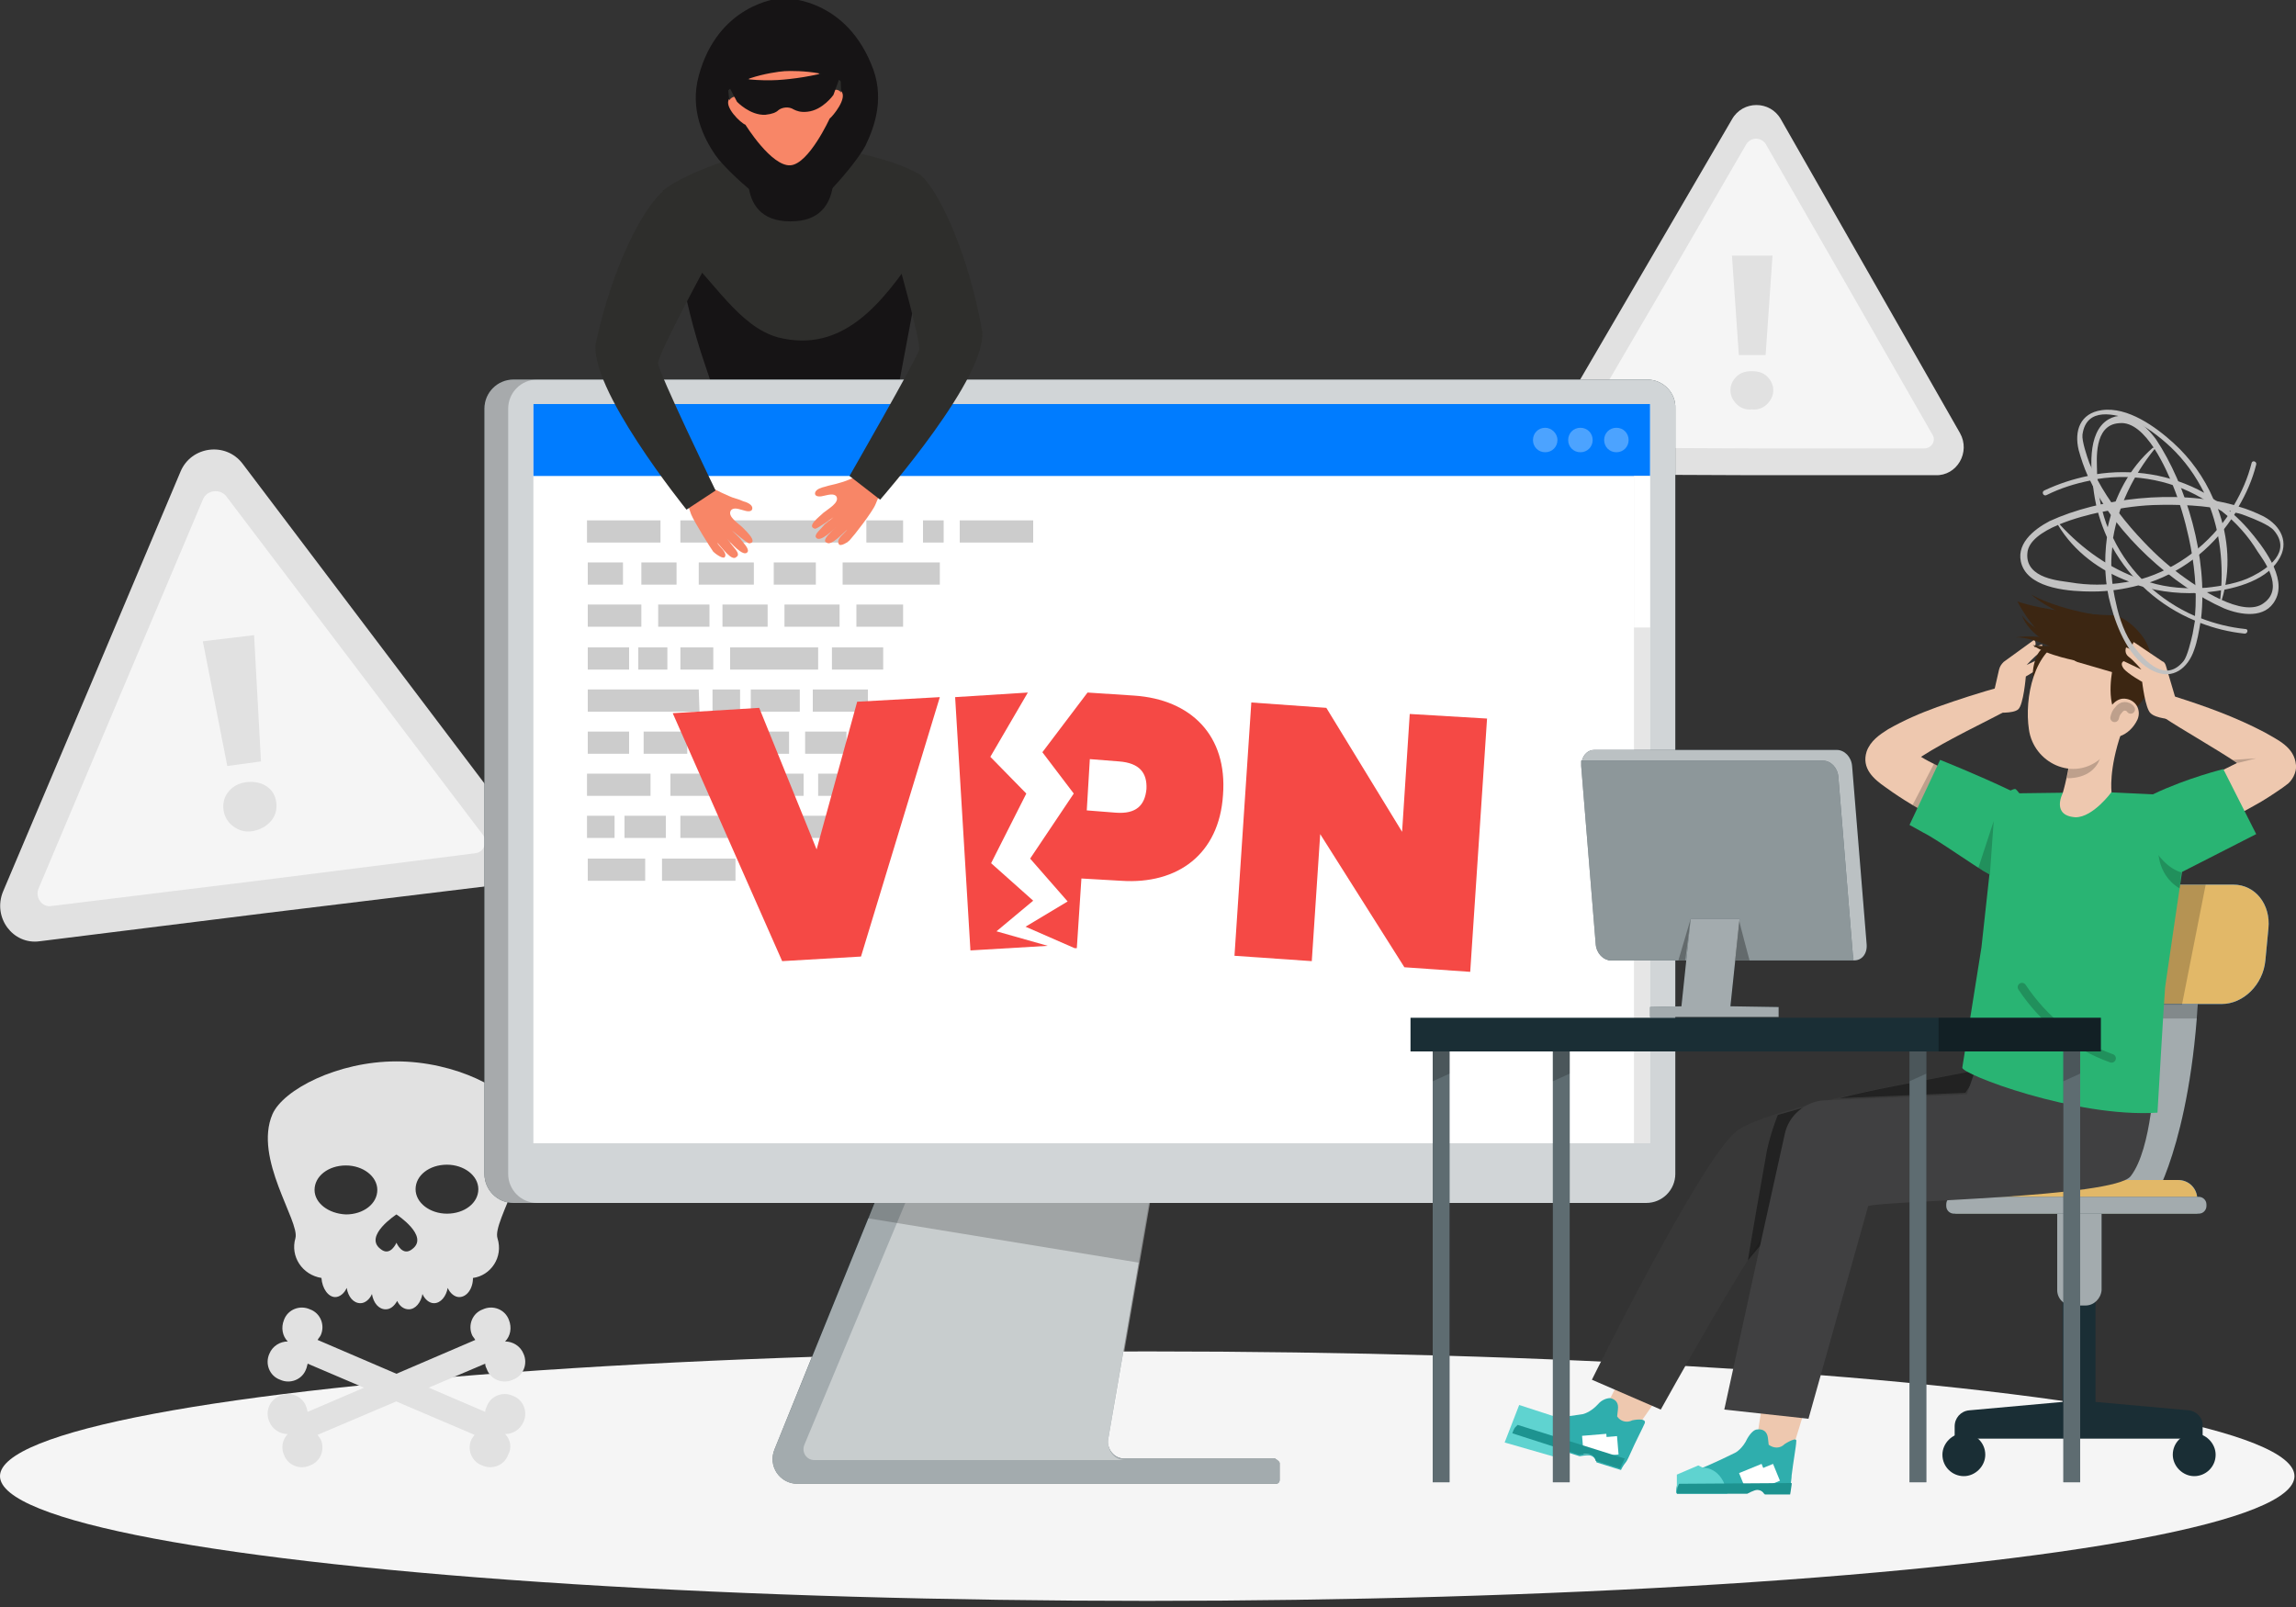 <?xml version="1.0" encoding="utf-8"?>
<!-- Generator: Adobe Illustrator 25.3.1, SVG Export Plug-In . SVG Version: 6.00 Build 0)  -->
<svg version="1.1" id="圖層_1" xmlns="http://www.w3.org/2000/svg" xmlns:xlink="http://www.w3.org/1999/xlink" x="0px" y="0px"
	 viewBox="0 0 300 210" style="enable-background:new 0 0 300 210;" xml:space="preserve">
<rect x="0" y="0" width="300" height="210" fill="#333333" stroke="none"/>
<style type="text/css">
	.st0{fill:#F5F5F5;}
	.st1{fill:#E1E1E1;}
	.st2{fill:#2E2E2C;}
	.st3{fill:#161415;}
	.st4{fill:#1A2E35;}
	.st5{opacity:0.6;}
	.st6{fill:#FFFFFF;}
	.st7{opacity:0.4;}
	.st8{opacity:0.2;}
	.st9{opacity:0.8;}
	.st10{fill:#007CFF;}
	.st11{opacity:0.5;}
	.st12{opacity:0.3;}
	.st13{opacity:0.1;}
	.st14{fill:#CCCCCC;}
	.st15{fill:#F54945;}
	.st16{opacity:0.6;fill:#FFFFFF;enable-background:new    ;}
	.st17{fill:#E2B868;}
	.st18{opacity:0.2;enable-background:new    ;}
	.st19{fill:#EEC8AF;}
	.st20{fill:#2FAEAD;}
	.st21{fill:#5FD3D0;}
	.st22{fill:none;stroke:#FFFFFF;stroke-width:3.177;stroke-miterlimit:10;}
	.st23{fill:#1D9390;}
	.st24{fill:#383838;}
	.st25{opacity:0.4;enable-background:new    ;}
	.st26{fill:#404041;}
	.st27{fill:#29B473;}
	
		.st28{opacity:0.2;fill:none;stroke:#000000;stroke-width:1.127;stroke-linecap:round;stroke-linejoin:round;stroke-miterlimit:10;enable-background:new    ;}
	.st29{fill:#3C2612;}
	.st30{opacity:0.7;fill:#FFFFFF;enable-background:new    ;}
	.st31{opacity:0.5;fill:#FFFFFF;enable-background:new    ;}
	.st32{opacity:0.3;enable-background:new    ;}
	.st33{opacity:0.3;fill:#FFFFFF;enable-background:new    ;}
	.st34{fill:#F88667;}
	.st35{fill:#C2C2C2;}
</style>
<g>
	<ellipse class="st0" cx="149.9" cy="192.9" rx="149.9" ry="16.3"/>
	<path class="st1" d="M66,187.4c1,0,2-0.6,2.4-1.6c0.6-1.3,0-2.9-1.4-3.4c-1.3-0.6-2.9,0-3.4,1.4c-0.1,0.2-0.2,0.4-0.2,0.7
		l-21.9-9.4c0.1-0.2,0.3-0.4,0.4-0.6c0.6-1.3,0-2.9-1.4-3.4c-1.3-0.6-2.9,0-3.4,1.4c-0.4,1-0.2,2.1,0.5,2.8c-1,0-2,0.6-2.4,1.6
		c-0.6,1.3,0,2.9,1.4,3.4c1.3,0.6,2.9,0,3.4-1.4c0.1-0.2,0.1-0.4,0.2-0.7l21.8,9.3c-0.1,0.2-0.3,0.4-0.4,0.6c-0.6,1.3,0,2.9,1.4,3.4
		c1.3,0.6,2.9,0,3.4-1.4C66.9,189.2,66.7,188.1,66,187.4z"/>
	<path class="st1" d="M37.6,187.4c-1,0-2-0.6-2.4-1.6c-0.6-1.3,0-2.9,1.4-3.4c1.3-0.6,2.9,0,3.4,1.4c0.1,0.2,0.1,0.4,0.2,0.7
		l21.9-9.4c-0.1-0.2-0.3-0.4-0.4-0.6c-0.6-1.3,0-2.9,1.4-3.4c1.3-0.6,2.9,0,3.4,1.4c0.4,1,0.2,2.1-0.5,2.8c1,0,2,0.6,2.4,1.6
		c0.6,1.3,0,2.9-1.4,3.4c-1.3,0.6-2.9,0-3.4-1.4c-0.1-0.2-0.2-0.4-0.2-0.7l-21.9,9.3c0.1,0.2,0.3,0.4,0.4,0.6c0.6,1.3,0,2.9-1.4,3.4
		c-1.3,0.6-2.9,0-3.4-1.4C36.7,189.2,36.9,188.1,37.6,187.4z"/>
	<path class="st1" d="M65,161.8c-0.7-2.3,5.5-10.5,3-16.2c-1.4-3.2-8.5-6.9-16.2-6.9s-14.8,3.7-16.2,6.9c-2.5,5.8,3.6,14,3,16.2l0,0
		c-0.7,2.4,0.9,4.8,3.4,5.2c0.1,1.4,0.9,2.5,1.8,2.5c0.6,0,1.2-0.5,1.5-1.2c0.2,1.2,0.9,2,1.8,2c0.6,0,1.2-0.5,1.5-1.2
		c0.2,1.2,0.9,2,1.8,2c0.6,0,1.1-0.4,1.5-1.1c0.3,0.7,0.9,1.1,1.5,1.1c0.9,0,1.6-0.9,1.8-2c0.3,0.7,0.9,1.2,1.5,1.2
		c0.9,0,1.6-0.9,1.8-2c0.3,0.7,0.9,1.2,1.5,1.2c1,0,1.8-1.1,1.8-2.5C64.1,166.7,65.8,164.3,65,161.8C65,161.9,65,161.8,65,161.8z
		 M51.8,158.7c0,0,4.3,2.8,2.1,4.5c-1.3,1.1-2.1-0.8-2.1-0.8s-0.8,1.9-2.1,0.8C47.5,161.5,51.8,158.7,51.8,158.7z M41.1,155.5
		c0-1.8,1.8-3.2,4.1-3.2c2.2,0,4.1,1.4,4.1,3.2s-1.8,3.2-4.1,3.2C42.9,158.6,41.1,157.2,41.1,155.5z M58.4,158.6
		c-2.2,0-4.1-1.4-4.1-3.2s1.8-3.2,4.1-3.2c2.2,0,4.1,1.4,4.1,3.2C62.5,157.2,60.7,158.6,58.4,158.6z"/>
	<path class="st1" d="M34.9,119.3L5.2,123c-3.5,0.5-6.2-3.1-4.8-6.5L12,89.1l11.6-27.5c1.4-3.3,5.9-3.9,8.1-1l18,23.8l18,23.8
		c2.2,2.9,0.4,7-3.2,7.5L34.9,119.3z"/>
	<path class="st0" d="M34.4,115l-27.7,3.4c-1.2,0.2-2.1-1.1-1.7-2.2l10.8-25.6l10.7-25.3c0.5-1.3,2.3-1.5,3.1-0.4l16.6,21.9
		l16.9,22.3c0.7,0.9,0.1,2.3-1,2.4L34.4,115z"/>
	<path class="st1" d="M26.5,83.8l6.7-0.8l0.9,16.5l-4.4,0.6L26.5,83.8z M30.5,108c-0.7-0.5-1.2-1.3-1.3-2.2s0.1-1.7,0.7-2.4
		c0.6-0.7,1.4-1.1,2.4-1.2c1-0.1,1.9,0.1,2.6,0.6c0.7,0.5,1.1,1.2,1.2,2.1c0.1,0.9-0.1,1.7-0.7,2.4c-0.6,0.7-1.4,1.1-2.3,1.3
		C32,108.8,31.2,108.5,30.5,108z"/>
	<path class="st1" d="M229.3,62.1L205.7,62c-2.9,0-4.6-3.1-3.2-5.6L214.4,36l11.9-20.4c1.4-2.5,5-2.5,6.4,0l11.7,20.5l11.7,20.5
		c1.4,2.5-0.4,5.6-3.2,5.5H229.3z"/>
	<path class="st0" d="M229.3,58.6l-22-0.1c-1,0-1.6-1.1-1.1-1.9l11.1-19l10.9-18.8c0.6-0.9,1.9-0.9,2.5,0l10.8,18.8l11,19.2
		c0.5,0.8-0.1,1.8-1.1,1.8H229.3z"/>
	<path class="st1" d="M226.3,33.4h5.3l-0.9,13h-3.5L226.3,33.4z M226.9,52.8c-0.5-0.5-0.8-1.1-0.8-1.8s0.3-1.3,0.8-1.8
		s1.2-0.7,2-0.7s1.5,0.2,2,0.7s0.8,1.1,0.8,1.8s-0.3,1.3-0.8,1.8s-1.2,0.8-2,0.7C228.1,53.6,227.4,53.3,226.9,52.8z"/>
	<path class="st2" d="M98.1,20L98.1,20c3.3,2,7.4,1.7,10.3-0.7l0,0c0,0,7.6,1.1,11.6,3.4c0,0-0.7,7.5-0.3,15.1l-3.3,17.6l-10.6,1.3
		l-10.7,0.2L92,47.2c-1.4-4.2-2.4-8.5-3.2-12.9c-0.9-5.3-2.2-9.4-2.2-9.4C90.2,22.1,98.1,20,98.1,20z"/>
	<path class="st3" d="M89.3,33.2c3.8,3.2,7.2,9.5,12.4,10.9c8.4,2.1,13.5-4.4,18-11c0,1.5,0,3,0.1,4.6l-3.3,17.6l-10.6,1.3
		l-10.7,0.2L92,47.3c-1.4-4.1-2.4-8.3-3.2-12.6c-0.1-0.7-0.2-1.4-0.4-2.1C88.7,32.8,89,33,89.3,33.2z"/>
	<path class="st4" d="M167.2,191.2v2.2c0,0.3-0.2,0.5-0.5,0.5h-62.5c-2.3,0-3.9-2.3-3-4.5l19.8-48.9l32,0.2l-1.1,6.3l-7.1,41.1
		c-0.2,1.3,0.8,2.5,2.1,2.5h19.7C166.9,190.8,167.2,191,167.2,191.2z"/>
	<g class="st5">
		<path class="st6" d="M167.2,191.2v2.2c0,0.3-0.2,0.5-0.5,0.5h-62.5c-2.3,0-3.9-2.3-3-4.5l12.3-30.3l7.5-18.6l32,0.2l-1.1,6.3
			l-3.1,17.9l-4,23.2c-0.2,1.3,0.8,2.5,2.1,2.5h19.7C166.9,190.8,167.2,191,167.2,191.2z"/>
	</g>
	<g class="st7">
		<path class="st6" d="M147,190.8h-40.6c-1,0-1.7-1-1.3-2l17.4-41.7H152l-7.1,41.1C144.6,189.5,145.6,190.8,147,190.8z"/>
	</g>
	<g class="st8">
		<path d="M153,140.8l-1.1,6.3l-3.1,17.9l-35.4-5.8l7.5-18.6L153,140.8z"/>
	</g>
	<path class="st4" d="M215.2,49.6H212H70.2h-3.1c-2.1,0-3.8,1.7-3.8,3.8v100c0,2.1,1.7,3.8,3.8,3.8h3.1H212h3.1
		c2.1,0,3.8-1.7,3.8-3.8v-100C219,51.3,217.3,49.6,215.2,49.6z"/>
	<g class="st9">
		<path class="st6" d="M215.2,49.6H212H70.2h-3.1c-2.1,0-3.8,1.7-3.8,3.8v100c0,2.1,1.7,3.8,3.8,3.8h3.1H212h3.1
			c2.1,0,3.8-1.7,3.8-3.8v-100C219,51.3,217.3,49.6,215.2,49.6z"/>
	</g>
	<g class="st8">
		<path d="M70.2,157.2h-3.1c-2.1,0-3.8-1.7-3.8-3.8v-100c0-2.1,1.7-3.8,3.8-3.8h3.1c-2.1,0-3.8,1.7-3.8,3.8v100
			C66.4,155.5,68.1,157.2,70.2,157.2z"/>
	</g>
	<path class="st10" d="M215.5,52.8H69.8v96.5h145.7V52.8z"/>
	<g class="st7">
		<path class="st6" d="M215.5,52.8H69.8v96.5h145.7V52.8z"/>
	</g>
	<path class="st6" d="M215.6,52.8H69.7v96.6h145.9L215.6,52.8L215.6,52.8z"/>
	<g class="st11">
		<path class="st6" d="M215.6,52.8H69.7v96.6h145.9L215.6,52.8L215.6,52.8z"/>
	</g>
	<path class="st10" d="M215.6,52.8H69.7v9.4h145.9L215.6,52.8L215.6,52.8z"/>
	<g class="st12">
		<path class="st6" d="M212.8,57.5c0,0.9-0.7,1.6-1.6,1.6c-0.9,0-1.6-0.7-1.6-1.6s0.7-1.6,1.6-1.6S212.8,56.6,212.8,57.5z"/>
	</g>
	<g class="st12">
		<path class="st6" d="M208.1,57.5c0,0.9-0.7,1.6-1.6,1.6c-0.9,0-1.6-0.7-1.6-1.6s0.7-1.6,1.6-1.6C207.4,55.9,208.1,56.6,208.1,57.5
			z"/>
	</g>
	<g class="st12">
		<path class="st6" d="M203.5,57.5c0,0.9-0.7,1.6-1.6,1.6c-0.9,0-1.6-0.7-1.6-1.6s0.7-1.6,1.6-1.6C202.7,55.9,203.5,56.6,203.5,57.5
			z"/>
	</g>
	<g class="st13">
		<path d="M215.6,62.2h-2.1v87.2h2.1V62.2z"/>
	</g>
	<path class="st6" d="M215.6,62.2h-2.1V82h2.1V62.2z"/>
	<path class="st14" d="M86.3,68h-9.6v2.9h9.6V68z"/>
	<path class="st14" d="M81.4,73.5h-4.6v2.9h4.6V73.5z"/>
	<path class="st14" d="M103.3,68H101H88.9v2.9h12.2h2.3h7.3V68H103.3z"/>
	<path class="st14" d="M118,68h-4.8v2.9h4.8V68z"/>
	<path class="st14" d="M123.3,68h-2.7v2.9h2.7V68z"/>
	<path class="st14" d="M135,68h-9.6v2.9h9.6V68z"/>
	<path class="st14" d="M88.4,73.5h-4.6v2.9h4.6V73.5z"/>
	<path class="st14" d="M98.5,73.5h-7.2v2.9h7.2V73.5z"/>
	<path class="st14" d="M106.6,73.5h-5.5v2.9h5.5V73.5z"/>
	<path class="st14" d="M115.6,73.5h-2.4h-3.1v2.9h3.1h2.4h7.2v-2.9H115.6z"/>
	<path class="st14" d="M83.8,79h-7v2.9h7V79z"/>
	<path class="st14" d="M92.7,79H86v2.9h6.7V79z"/>
	<path class="st14" d="M100.3,79h-5.9v2.9h5.9V79z"/>
	<path class="st14" d="M109.7,79h-7.2v2.9h7.2V79z"/>
	<path class="st14" d="M118,79h-6.1v2.9h6.1V79z"/>
	<path class="st14" d="M82.2,84.6h-5.4v2.9h5.4V84.6z"/>
	<path class="st14" d="M87.2,84.6h-3.8v2.9h3.8V84.6z"/>
	<path class="st14" d="M93.2,84.6h-4.3v2.9h4.3V84.6z"/>
	<path class="st14" d="M106.9,84.6H95.4v2.9h11.5V84.6z"/>
	<path class="st14" d="M115.4,84.6h-6.7v2.9h6.7V84.6z"/>
	<path class="st14" d="M91.3,90.1H76.8V93h14.6L91.3,90.1L91.3,90.1z"/>
	<path class="st14" d="M96.7,90.1h-3.6V93h3.6V90.1z"/>
	<path class="st14" d="M113.4,90.1h-7.2V93h7.2V90.1z"/>
	<path class="st14" d="M104.5,90.1h-6.4V93h6.4V90.1z"/>
	<path class="st14" d="M82.2,95.6h-5.4v2.9h5.4V95.6z"/>
	<path class="st14" d="M89.8,95.6h-5.7v2.9h5.7V95.6z"/>
	<path class="st14" d="M103.1,95.6H91.6v2.9h11.5V95.6z"/>
	<path class="st14" d="M110.6,95.6h-5.4v2.9h5.4V95.6z"/>
	<path class="st14" d="M85,101.1h-8.3v2.9H85V101.1z"/>
	<path class="st14" d="M94.9,101.1h-7.3v2.9h7.3V101.1z"/>
	<path class="st14" d="M110.6,101.1h-3.7v2.9h3.7V101.1z"/>
	<path class="st14" d="M105,101.1h-7.6v2.9h7.6V101.1z"/>
	<path class="st14" d="M80.3,106.6h-3.6v2.9h3.6V106.6z"/>
	<path class="st14" d="M87,106.6h-5.4v2.9H87V106.6z"/>
	<path class="st14" d="M109,106.6h-4.9v2.9h4.9V106.6z"/>
	<path class="st14" d="M98.5,106.6h-2.4h-7.2v2.9h7.2h2.4h4.2v-2.9H98.5z"/>
	<path class="st14" d="M84.3,112.2h-7.5v2.9h7.5V112.2z"/>
	<path class="st14" d="M96.1,112.2h-9.6v2.9h9.6V112.2z"/>
	<path class="st14" d="M104.5,112.2h-6.7v2.9h6.7V112.2z"/>
	<path class="st15" d="M106.7,111l-7.5-18.5l-11.3,0.7l14.3,32.4l10.3-0.6l10.3-33.9L112,91.7L106.7,111z"/>
	<path class="st15" d="M135,117.7l-5.5-4.9l4.6-9.1l-4.7-4.8l4.9-8.4l-9.5,0.6l2,33.1l10.1-0.6l-6.7-1.9L135,117.7z"/>
	<path class="st15" d="M148.2,90.9l-6.1-0.4l-5.9,7.8l4.1,5.4l-5.7,8.5l4.9,5.6l-5.5,3.3l6.4,2.8h0.3l0.6-9.1l5.2,0.3
		c7.4,0.5,12.8-3.5,13.3-11.2C160.4,96.1,155.6,91.4,148.2,90.9z M145.8,106.2l-3.8-0.3l0.4-6.7l3.8,0.3c2.7,0.2,3.7,1.5,3.6,3.6
		C149.6,105.2,148.5,106.4,145.8,106.2z"/>
	<path class="st15" d="M184.2,93.3l-1,15.4l-9.9-16.2l-9.8-0.7l-2.2,33.1l10.1,0.7l1.1-16.6l11,17.4l8.6,0.6l2.2-33.1L184.2,93.3z"
		/>
	<path class="st4" d="M282.5,125.5c0,0-1.3,26.4-7,30.9h6.1c0,0,5.4-9,5.8-30.9C287.4,125.5,282.5,125.5,282.5,125.5z"/>
	<path class="st16" d="M282.5,125.5c0,0-1.3,26.4-7,30.9h6.1c0,0,5.4-9,5.8-30.9C287.4,125.5,282.5,125.5,282.5,125.5z"/>
	<path class="st10" d="M258,154.2h26.6c1.4,0,2.5,1.1,2.5,2.5v1.9h-31.6v-1.9C255.5,155.3,256.6,154.2,258,154.2z"/>
	<path class="st17" d="M258,154.2h26.6c1.4,0,2.5,1.1,2.5,2.5v1.9h-31.6v-1.9C255.5,155.3,256.6,154.2,258,154.2z"/>
	<path class="st4" d="M286,184.3l-12.2-1.1v-15.9h-4.3v15.9l-12.2,1.1c-1.1,0.1-1.9,1-1.9,2.1v1.6h15.8h0.8h15.8v-1.6
		C287.9,185.3,287,184.4,286,184.3z"/>
	<path class="st4" d="M259.4,190.1c0,1.5-1.3,2.8-2.8,2.8s-2.8-1.2-2.8-2.8c0-1.5,1.3-2.8,2.8-2.8S259.4,188.5,259.4,190.1z"/>
	<path class="st4" d="M283.9,190.1c0,1.5,1.3,2.8,2.8,2.8s2.8-1.2,2.8-2.8c0-1.5-1.3-2.8-2.8-2.8
		C285.2,187.3,283.9,188.5,283.9,190.1z"/>
	<path class="st4" d="M272.5,170.6h-1.7c-1.1,0-2-0.9-2-2v-11.5h5.8v11.5C274.5,169.7,273.6,170.6,272.5,170.6z"/>
	<path class="st16" d="M272.5,170.6h-1.7c-1.1,0-2-0.9-2-2v-11.5h5.8v11.5C274.5,169.7,273.6,170.6,272.5,170.6z"/>
	<path class="st4" d="M255.3,156.4h32c0.5,0,1,0.4,1,1v0.2c0,0.5-0.4,1-1,1h-32c-0.5,0-1-0.4-1-1v-0.2
		C254.3,156.8,254.7,156.4,255.3,156.4z"/>
	<path class="st16" d="M255.3,156.4h32c0.5,0,1,0.4,1,1v0.2c0,0.5-0.4,1-1,1h-32c-0.5,0-1-0.4-1-1v-0.2
		C254.3,156.8,254.7,156.4,255.3,156.4z"/>
	<path class="st10" d="M290.3,131.2h-9.8c-2.9,0-4.9-2.6-4.6-5.7l0.4-4.2c0.3-3.2,2.9-5.7,5.7-5.7h9.8c2.9,0,4.9,2.6,4.6,5.7
		l-0.4,4.2C295.7,128.7,293.1,131.2,290.3,131.2z"/>
	<path class="st17" d="M290.3,131.2h-9.8c-2.9,0-4.9-2.6-4.6-5.7l0.4-4.2c0.3-3.2,2.9-5.7,5.7-5.7h9.8c2.9,0,4.9,2.6,4.6,5.7
		l-0.4,4.2C295.7,128.7,293.1,131.2,290.3,131.2z"/>
	<path class="st18" d="M288.2,115.6l-3.1,15.7h-3l2.4-15.7C284.5,115.6,288.2,115.6,288.2,115.6z"/>
	<path class="st18" d="M287.2,131.2l-0.1,1.9h-5.2l0.2-1.9H287.2z"/>
	<path class="st19" d="M237.2,179.7l-3.2,10.4l-4.7-0.4l1.8-11.7L237.2,179.7z"/>
	<path class="st20" d="M233.2,188.7c-0.6,0.6-1.4,0.6-2.1,0.1l-0.1-0.9c-0.1-0.8-0.6-1.2-1.4-1.1c-0.4,0-0.9,0.5-1.3,1.2
		c-0.6,1.3-1.5,1.8-1.5,1.8s-3.6,1.8-4.9,2.2c-0.8,0.2-1.8,0.6-2.4,1.4c-0.2,0.2-0.3,0.5-0.4,0.8c-0.1,0.3-0.1,0.9-0.1,0.9h9.2
		c0,0,0.9-0.5,1.3-0.5c0.7,0,1,0.6,1,0.6h3.3c0,0,0.1-0.5,0.2-1.3c0-0.3,0.1-0.7,0.1-1.1c0.2-1.7,0.6-3.9,0.6-4.4
		C234.9,187.6,233.2,188.7,233.2,188.7z"/>
	<g>
		<path class="st21" d="M222.5,191.8c0,0,2.5-0.2,3.2,3.4h-6.6v-2.5l2.8-1.2L222.5,191.8z"/>
	</g>
	<path class="st22" d="M228.7,191.9l0.9,2.2"/>
	<path class="st22" d="M230.2,191.9l0.9,2.2"/>
	<path class="st23" d="M219.4,193.9c-0.1,0.1-0.1,0.3-0.2,0.4c-0.1,0.3-0.1,0.9-0.1,0.9h9.2c0,0,0.9-0.5,1.3-0.5c0.7,0,1,0.6,1,0.6
		h3.3c0,0,0.1-0.5,0.2-1.3c0-0.1,0-0.1,0-0.2L219.4,193.9L219.4,193.9z"/>
	<path class="st19" d="M219.7,178.2l-6.2,8.9l-4.4-1.8l5.3-10.5L219.7,178.2z"/>
	<path class="st20" d="M211.8,192.1l-3.2-1c0,0-0.1-0.7-0.8-0.9c-0.4-0.1-1.4,0.1-1.4,0.1l-8.7-2.8c0,0,0.2-0.6,0.4-0.8
		c0.2-0.3,0.4-0.5,0.7-0.7c0.8-0.6,1.9-0.6,2.7-0.6c1.4,0,5.3-0.6,5.3-0.6s1-0.2,2-1.3c0.5-0.6,1.2-0.8,1.6-0.8
		c0.8,0.2,1.1,0.7,1,1.5l-0.1,0.9c0.4,0.6,1.2,0.9,2,0.5c0,0,1.9-0.4,1.6,0.4c-0.2,0.5-1.2,2.4-1.9,4c-0.2,0.4-0.3,0.7-0.5,1
		C212,191.6,211.8,192.1,211.8,192.1z"/>
	<path class="st22" d="M208.3,187.5l0.2,2.4"/>
	<path class="st22" d="M209.7,187.8l0.2,2.4"/>
	<g>
		<path class="st21" d="M202.8,185c0,0,1.2-0.2,0.4,5.4l-6.6-1.9l1.9-4.9L202.8,185z"/>
	</g>
	<path class="st23" d="M198.3,186.2c-0.1,0.1-0.2,0.2-0.3,0.3c-0.2,0.2-0.4,0.8-0.4,0.8l8.7,2.8c0,0,1.1-0.2,1.4-0.1
		c0.7,0.2,0.8,0.9,0.8,0.9l3.2,1c0,0,0.2-0.5,0.5-1.1c0-0.1,0.1-0.1,0.1-0.2L198.3,186.2z"/>
	<path class="st24" d="M258.5,139.9c0,0-27.4,4.4-31.7,8c-4.7,3.9-18.8,32.4-18.8,32.4l9,3.9c0,0,12.6-22.7,14.8-24.3
		c2.2-1.5,30.3-7.9,30.3-7.9L258.5,139.9z"/>
	<path class="st25" d="M258.4,140.4l-1.6,2.4l-16.4,0.7c3.8-1,9.9-2.1,16.7-3.4L258.4,140.4z"/>
	<path class="st25" d="M232.3,145.7c0,0-0.8,1.9-1.4,4.5c-0.3,1.6-2.6,14.7-2.5,14.5s4.7-5.6,4.7-5.6l2.7-14.4L232.3,145.7z"/>
	<path class="st26" d="M225.3,184.2l4.8-22l3.1-14c0.5-2.4,2.6-4.2,5-4.4L257,143l2-5.8l22.5,3.1c0,0-0.3,9.8-3.1,13.4
		c-2.1,2.8-32.1,3.2-34.3,3.9l-7.8,27.8L225.3,184.2z"/>
	<path class="st19" d="M255.1,101c-1.4-0.7-2.8-1.3-4.1-2.1c3.4-2.2,8.7-4.7,11.7-6.3l-1.1-2.9c-2.9,0.8-5.7,1.7-8.5,2.7
		c-2.2,0.8-4.3,1.7-6.4,2.9c-1.1,0.7-2.3,1.5-2.8,2.9c-0.7,2.2,0.9,3.6,2.5,4.7c4.4,3.2,9.2,5.4,14.2,7.4l2.3-5.8
		C260.3,103.4,257.7,102.2,255.1,101z"/>
	<path class="st19" d="M260.4,91l0.8-3.5c0.1-0.4,0.3-0.7,0.6-1l4-2.9c0,0,0.4,0.5,0,1l1-0.4c0,0,0.3,0.6-0.3,1.1
		c-0.7,0.5-1.7,1.6-1.7,1.6l2.3-1.1c0,0,0.6,0.2,0,0.9c-0.6,0.7-2.4,1.7-2.4,1.7s-0.3,3.7-1,4.3c-0.7,0.6-2.9,0.4-2.9,0.4L260.4,91z
		"/>
	<path class="st18" d="M252.7,99.8l-2.8,5.4l0.7,0.4l2.6-5.5L252.7,99.8z"/>
	<path class="st19" d="M300,100c-0.2-2.4-2.4-3.3-4.1-4.3c-3.8-2-7.7-3.4-11.8-4.7l-1.3,2.8c2.4,1.6,6.5,3.9,9.5,5.9
		c-3.7,1.9-8.3,3.8-11.6,5.3l2.4,5.8c3.9-1.6,7.7-3.4,11.4-5.5c1.3-0.7,2.5-1.5,3.8-2.4c0.1-0.1,0.3-0.2,0.4-0.3
		C299.5,102.1,300.1,100.9,300,100z"/>
	<path class="st18" d="M292.4,99.7l2.4-0.6l-3.1,0.2L292.4,99.7z"/>
	<path class="st27" d="M256.4,139.5l2.5-15.7l2.2-20.1l7.8-0.1l6-0.1l6.4,0.3l3.8,10.2c0,0-2.1,14.2-2.2,15c-0.1,0.9-1,16.4-1,16.4
		C271.2,146.1,256.1,140.3,256.4,139.5z"/>
	<path class="st27" d="M260,114.3c-1.9-1-6.7-4.5-8.7-5.5c-1.8-1-1.8-1-1.8-1l4-8.5c0,0,4.8,1.9,9.2,4c0,0,0.4-0.2,0.6-0.2
		s1,1.2,1,1.2L260,114.3z"/>
	<path class="st18" d="M285,114l-3-3.5c0,0-0.4,3.7,2.8,5.6L285,114z"/>
	<path class="st27" d="M285,114l9.8-5l-4.3-8.5c0.1,0-4.6,1.1-9.2,3.3C278.3,105.3,281,112.8,285,114z"/>
	<path class="st28" d="M264.2,129c2.8,4.2,6.9,7.6,11.7,9.3"/>
	<path class="st18" d="M260,114.3l0.5-7l-2,6.1L260,114.3z"/>
	<path class="st19" d="M275.9,103.5c0,0-0.4-2.9,1.3-7.8l-0.3-0.1c0.2-0.7,0.5-1.3,0.7-1.9l0,0l-7.1,4c0.1,1.6-0.6,4.7-1,6
		c0,0-1.5,2.9,1.7,3.1C273.5,106.8,275.9,103.5,275.9,103.5z"/>
	<path class="st18" d="M270.4,99.8l4-0.7c-0.4,1.2-1.6,2.6-4.3,2.6C270,101.7,270.4,100.4,270.4,99.8z"/>
	<path class="st29" d="M266.3,85.4c-0.9,1.6-1.3,5.1,1.3,4.4C270.2,89.2,267.8,82.7,266.3,85.4z"/>
	<path class="st19" d="M277.9,90.2c-0.7,4.4-0.9,6.8-3.4,8.9c-3.6,3.1-8.8,0.6-9.4-3.8c-0.6-4,0.6-10.5,5-11.8
		C274.5,82.2,278.5,85.9,277.9,90.2z"/>
	<path class="st29" d="M279.2,84.5c-0.4-2.5-3.4-4.1-5.2-3c-0.3,0.2,1.6,1,1.4,0.9l-0.2,3.6c0.3,0,0.7,0.3,0.9,1.1
		c0,0-1.1,4.6,0.7,6.7C281.8,92.1,282.4,85.8,279.2,84.5z"/>
	<path class="st19" d="M279.3,94c-0.5,1.1-1.4,1.9-2.3,2.2c-1.4,0.5-2.2-0.7-2-2c0.2-1.2,1.2-3,2.6-2.9
		C279.1,91.4,279.8,92.8,279.3,94z"/>
	<path class="st28" d="M278.4,92.7c-0.2-0.3-0.5-0.4-0.8-0.4s-0.6,0.2-0.8,0.5c-0.3,0.3-0.4,0.6-0.5,1"/>
	<path class="st29" d="M281,89.3c0.6-2.3,0.1-5-1.6-6.8c-0.8-0.9-2-1.9-3.2-2.1c-0.1,0-0.2,0-0.4,0c-3.3-0.1-8.6-0.6-12.2-1.8
		c2.9,5.6,7.8,7.9,7.8,7.9"/>
	<path class="st29" d="M270,85.5c0,0-4.1-2.3-6.6-2.2c1.4-0.3,4.5,0,5.2,0.2C269.3,83.8,270,85.5,270,85.5z"/>
	<path class="st29" d="M267.3,82.8c0,0-2.1-0.9-3.1-2.4c0.3,1.1,1.7,2.7,3,3.3C268.6,84.3,267.3,82.8,267.3,82.8z"/>
	<path class="st29" d="M276.6,80.7c0,0-6.6-0.5-11.2-3c2.2,1.9,5.3,3,6.8,3.6C273.8,81.9,276.6,80.7,276.6,80.7z"/>
	<path class="st29" d="M271.6,86.4c0,0-4.1-0.7-6-2.1c1,0.2,2.6,0.1,2.6,0.1S271.4,84.9,271.6,86.4z"/>
	<path class="st19" d="M284.3,91.4L283,87c-0.1-0.3-0.2-0.5-0.5-0.6l-3.7-2.5c0,0-0.4,0.5,0,1.1l-1-0.4c0,0-0.3,0.7,0.3,1.2
		c0.7,0.5,1.7,1.7,1.7,1.7l-2.3-1.1c0,0-0.6,0.2,0,1c0.6,0.7,2.4,1.7,2.4,1.7s0.4,3.5,1.1,4.1c0.7,0.7,2.8,0.8,2.8,0.8L284.3,91.4z"
		/>
	<path class="st4" d="M243.9,123.4c0.1,1.2-0.6,2.1-1.6,2.1h-31.7c-1,0-1.9-0.9-2-2.1l-1.9-23.3c0-0.2,0-0.5,0-0.7
		c0.2-0.8,0.8-1.4,1.6-1.4H240c1,0,1.9,0.9,2,2.1L243.9,123.4z"/>
	<path class="st30" d="M243.9,123.4c0.1,1.2-0.6,2.1-1.6,2.1h-31.7c-1,0-1.9-0.9-2-2.1l-1.9-23.3c0-0.2,0-0.5,0-0.7
		c0.2-0.8,0.8-1.4,1.6-1.4H240c1,0,1.9,0.9,2,2.1L243.9,123.4z"/>
	<path class="st4" d="M242.1,125.5h-31.6c-1,0-1.9-0.9-2-2.1l-1.9-23.3c0-0.2,0-0.5,0-0.7h31.6c1,0,1.9,0.9,2,2.1l1.9,23.3
		C242.2,125.1,242.2,125.3,242.1,125.5z"/>
	<path class="st31" d="M242.1,125.5h-31.6c-1,0-1.9-0.9-2-2.1l-1.9-23.3c0-0.2,0-0.5,0-0.7h31.6c1,0,1.9,0.9,2,2.1l1.9,23.3
		C242.2,125.1,242.2,125.3,242.1,125.5z"/>
	<path class="st4" d="M220.9,120.1h6.4l-1.2,11.4l6.3,0.1v1.3h-16.8v-1.3l4.1-0.1L220.9,120.1z"/>
	<path class="st32" d="M227.2,120.1c0,0.2,1.4,5.4,1.4,5.4h-2L227.2,120.1z"/>
	<path class="st32" d="M220.2,125.5l0.7-5.4l-1.6,5.4H220.2z"/>
	<path class="st4" d="M205.1,133.6h-2.2v60.1h2.2V133.6z"/>
	<path class="st33" d="M205.1,133.6h-2.2v60.1h2.2V133.6z"/>
	<path class="st4" d="M189.4,133.6h-2.2v60.1h2.2V133.6z"/>
	<path class="st33" d="M189.4,133.6h-2.2v60.1h2.2V133.6z"/>
	<path class="st18" d="M187.2,137.4v3.9l2.2-1v-3.2L187.2,137.4z"/>
	<path class="st18" d="M202.9,137.4v3.9l2.2-1v-3.2L202.9,137.4z"/>
	<path class="st4" d="M251.7,133.6h-2.2v60.1h2.2V133.6z"/>
	<path class="st33" d="M251.7,133.6h-2.2v60.1h2.2V133.6z"/>
	<path class="st18" d="M249.5,137.4v3.9l2.2-1v-3.2L249.5,137.4z"/>
	<path class="st4" d="M271.8,133.6h-2.2v60.1h2.2V133.6z"/>
	<path class="st33" d="M271.8,133.6h-2.2v60.1h2.2V133.6z"/>
	<path class="st18" d="M269.6,137.4v3.9l2.2-1v-3.2L269.6,137.4z"/>
	<path class="st4" d="M274.5,133h-90.2v4.4h90.2V133z"/>
	<path class="st32" d="M274.5,133h-21.2v4.4h21.2V133z"/>
	<path class="st16" d="M220.9,120.1h6.4l-1.2,11.4l6.3,0.1v1.3h-16.8v-1.3l4.1-0.1L220.9,120.1z"/>
	<path class="st3" d="M93.2,16.4c0.3,4.8,4.9,8.3,10.2,8c5.3-0.4,9.3-4.5,9-9.3s-4.9-8.3-10.2-8C96.9,7.4,92.9,11.6,93.2,16.4z"/>
	<path class="st3" d="M99.8,11.1l2.9-0.2l2.9-0.2c0,0,1.4,7.8,2.9,8.6c0,0,2.5,9.1-4.5,9.6c-8.5,0.6-5.9-8.9-5.9-8.9
		C99.5,18.9,99.8,11.1,99.8,11.1z"/>
	<path class="st34" d="M95.3,12.9c0.7-1,1.8,0.4,1.8,0.4s-1.7-5.1-0.5-7.4c1.1-2.4,5.4-1.5,5.4-1.5s4.2-1.5,5.7,0.7s0.5,7.4,0.5,7.4
		s0.9-1.5,1.7-0.6c0.9,0.9-1.1,3.3-1.5,3.6c0,0-2.7,5.9-5.1,6.1c-2.5,0.2-5.9-5.3-5.9-5.3C96.8,16.1,94.5,13.9,95.3,12.9z"/>
	<path class="st2" d="M103.2,6.4c0,0,3.3,0.3,3.7,2c0.2,0.8,0.1,1.8,0,2.6c-0.1,0.4-0.2,2.8-0.1,2.9c0.1,0,0.3,0,0.4-0.1
		c0.4-0.4,0.7-0.9,1-1.4c0.5-0.9,1.4-0.8,1.7-0.3c0,0,0.1-8.5-3.5-8.6C103,3.4,103.2,6.4,103.2,6.4z"/>
	<path class="st2" d="M101.2,6.5c0,0-3.2,0.8-3.4,2.5c-0.1,0.9,0.1,1.7,0.4,2.6c0.1,0.4,0.6,2.8,0.5,2.8c-0.1,0.1-0.3,0-0.4,0
		c-0.5-0.3-0.8-0.8-1.2-1.2c-0.7-0.9-1.5-0.6-1.8-0.1c0,0-1.3-8.4,2.2-9C100.9,3.6,101.2,6.5,101.2,6.5z"/>
	<path class="st3" d="M102.4,10.4c2.2-0.2,4.7-0.6,7.8-1.6l-1.3,3.6c0,0-1.4,2-3.4,2.2c-0.9,0.1-1.4-0.1-1.8-0.3
		c-0.6-0.4-1.5-0.3-2,0.1c-0.3,0.3-0.8,0.5-1.7,0.6c-2,0.1-3.7-1.7-3.7-1.7l-1.8-3.4C97.7,10.5,100.3,10.6,102.4,10.4z"/>
	<path class="st3" d="M93.5,20.3c1.6,2.3,8.2,8.1,10.4,8l0,0l0,0l0,0l0,0c2.2-0.2,7.9-6.8,9.2-9.3c1.2-2.5,2.6-6.4,0.7-10.7
		c-3.7-8.9-11.7-8.6-11.9-8.5c-0.3,0-8.1,0.8-10.6,10.1C90.1,14.3,91.9,18,93.5,20.3z M94.6,13c0.2-2.6,6.4-3.6,7.9-3.7
		c1.5-0.1,7.8,0,8.3,2.6c0.6,2.5-6.8,16-7,16.4C103.6,27.9,94.4,15.6,94.6,13z"/>
	<path class="st34" d="M110.7,69.2c-0.3,0.5-1.5,1.2-1.1,1.9c0.2,0.4,1.3-0.3,1.5-0.6c0.4-0.4,2.9-3.6,3.3-4.6
		c0.3-0.8,0.7-1.5,1-2.2c-0.8-0.5-1.5-1.2-2.1-2c-1.2,0.4-2.4,1.1-3.6,1.4c-0.6,0.2-1.3,0.3-1.9,0.5c-0.4,0.1-1.2,0.3-1.3,0.8
		c-0.1,0.6,0.8,0.5,1.1,0.4c0.5-0.1,1.4-0.4,1.7,0.1c0.4,0.8-1.1,1.6-1.7,2.1c-0.5,0.5-2.3,1.8-1.1,2.1c0.3,0,2.1-1.3,2.4-1.5
		c-0.1,0.1-1.3,1-1.3,1.1c-0.3,0.4-1.2,1.1-1,1.5c0.5,0.9,2.5-1.2,2.8-1.5l-0.8,0.8c-0.6,0.6-1.1,1.2-0.6,1.4
		C108.6,71.4,110.1,69.7,110.7,69.2z"/>
	<path class="st34" d="M93.7,70.9c0.2,0.5,1.4,1.3,1,1.9c-0.2,0.3-1.2-0.4-1.5-0.7c-0.3-0.4-2.5-3.9-2.9-4.9
		c-0.3-0.8-0.5-1.5-0.8-2.3c0.8-0.5,1.5-1.1,2.2-1.8c1.1,0.5,2.3,1.2,3.5,1.7c0.6,0.3,1.3,0.4,1.9,0.7c0.4,0.1,1.2,0.4,1.2,0.9
		c0,0.6-0.8,0.4-1.1,0.3c-0.5-0.1-1.3-0.5-1.7,0c-0.5,0.8,1,1.7,1.5,2.2s2.1,2,0.9,2.1c-0.3,0-2-1.5-2.3-1.7
		c0.1,0.1,1.2,1.1,1.2,1.2c0.3,0.4,1.1,1.2,0.9,1.6c-0.5,0.9-2.4-1.4-2.7-1.7l0.7,0.9c0.6,0.7,1,1.2,0.5,1.5
		C95.6,73.4,94.3,71.5,93.7,70.9z"/>
	<path class="st2" d="M111,62.2l4,3.1c0,0,14.3-16.3,13.3-22.2c-1.7-9.7-5.6-18.3-8.1-20.3c-1-0.8-4.4,4.5-2.8,11.5
		c0,0,2.9,10.3,2.7,11.4C119.9,46.7,111,62.2,111,62.2z"/>
	<path class="st2" d="M93.5,64.1l-3.8,2.5c0,0-13.1-16.2-11.8-22C80,35,84,26.9,87,24.7c1-0.8,6,5.2,5.8,9c0,0-7,12.8-6.8,13.8
		C86,48.6,93.5,64.1,93.5,64.1z"/>
	<path class="st35" d="M297.3,78.4c1.6-2.9-1.7-7.1-3.5-9.2c-1.4-1.6-2.9-2.9-4.6-4c-1.2-2.8-3-5.3-5.2-7.3c-2.3-2.1-6-4.8-9.4-4.3
		c-2.8,0.4-3.6,2.7-3,5.2c0.3,1.1,0.7,2.3,1.2,3.4c-1.9,0.4-3.8,1-5.7,1.9c-0.4,0.2-0.1,0.8,0.3,0.6c1.8-0.9,3.7-1.5,5.7-1.9
		c3.4,7.1,10.9,13.8,17.5,16.7C292.8,80.4,296,80.9,297.3,78.4z M273,60.5c-0.3-0.8-1-2.9-0.9-3.7c0.5-3.7,4.3-2.7,6.4-1.9
		c1.8,0.7,3.7,2.2,5.1,3.5c1.9,1.8,3.3,3.8,4.4,6c-4.3-2.4-9.4-3.2-14.3-2.4C273.5,61.5,273.2,61,273,60.5z M285.6,75.6
		c-2-1.4-3.8-3-5.5-4.8c-2.3-2.4-4.5-5.2-6.1-8.2c5-0.8,10.2,0.2,14.5,3c1.6,3.9,2.1,8.3,1.6,12.7c0,0.1,0.2,0.2,0.2,0.1
		c1.2-3.9,0.9-8.1-0.5-11.9c0.2,0.1,0.3,0.2,0.5,0.3c1.9,1.5,3.5,3.3,4.7,5.3c0.6,0.9,3.6,4.7,0.8,6.7
		C293.1,80.9,287,76.6,285.6,75.6z"/>
	<path class="st35" d="M275.5,54.8c-2.9,1.7-2.3,6.9-1.9,9.6c0.3,2.1,0.9,4,1.7,5.8c-0.4,3-0.3,6.1,0.5,8.9c0.8,3,2.5,7.2,5.6,8.6
		c2.5,1.2,4.5-0.4,5.3-2.8c0.4-1.1,0.6-2.3,0.8-3.5c1.8,0.7,3.8,1.2,5.8,1.4c0.4,0,0.5-0.6,0.1-0.6c-2-0.2-4-0.7-5.8-1.4
		c0.9-7.9-1.9-17.4-5.9-23.4C280.3,55.5,277.9,53.4,275.5,54.8z M286.5,82.8c-0.2,0.9-0.7,3-1.2,3.6c-2.4,2.9-5,0-6.4-1.8
		c-1.2-1.5-2-3.8-2.4-5.7c-0.6-2.5-0.8-5-0.5-7.4c2.4,4.3,6.2,7.7,10.8,9.6C286.7,81.7,286.6,82.3,286.5,82.8z M283.9,63.4
		c0.9,2.2,1.6,4.6,2.1,6.9c0.7,3.2,1.1,6.8,0.8,10.2c-4.6-2-8.5-5.6-10.7-10.2c0.7-4.2,2.6-8.1,5.4-11.6c0.1-0.1-0.1-0.2-0.2-0.2
		c-3.1,2.7-5,6.4-5.9,10.4c-0.1-0.2-0.1-0.3-0.2-0.5c-0.8-2.3-1.2-4.6-1.2-7c0-1.1-0.5-5.9,2.9-6.1
		C280.4,54.9,283.2,61.7,283.9,63.4z"/>
	<path class="st35" d="M264.2,73.9c1.2,3.1,6.4,3.4,9.2,3.4c2.1,0,4.1-0.3,6-0.8c2.9,0.9,6,1.2,8.9,0.9c3.1-0.3,7.6-1.3,9.4-4.2
		c1.5-2.3,0.3-4.5-1.9-5.7c-1-0.5-2.2-1-3.3-1.3c1-1.7,1.8-3.5,2.3-5.5c0.1-0.4-0.5-0.6-0.6-0.2c-0.5,2-1.3,3.8-2.3,5.5
		c-7.6-2.1-17.6-0.9-24.1,2.1C265.7,69.2,263.2,71.2,264.2,73.9z M293.7,67.5c0.8,0.3,2.8,1.1,3.4,1.8c2.4,2.8-0.8,5-2.8,6
		c-1.7,0.9-4.1,1.3-6,1.5c-2.6,0.2-5.1,0-7.4-0.7c4.7-1.6,8.6-4.9,11.2-9.1C292.7,67.1,293.2,67.3,293.7,67.5z M274.1,67
		c2.4-0.5,4.8-0.9,7.2-1c3.3-0.1,6.9,0,10.2,0.8c-2.7,4.2-6.9,7.5-11.8,8.9c-4-1.4-7.6-3.9-10.6-7.2c-0.1-0.1-0.3,0-0.2,0.1
		c2.1,3.5,5.5,6,9.3,7.4c-0.2,0-0.4,0.1-0.6,0.1c-2.4,0.4-4.8,0.4-7.1,0c-1.1-0.2-5.9-0.4-5.6-3.8C265.1,69.1,272.3,67.4,274.1,67z"
		/>
</g>
</svg>
